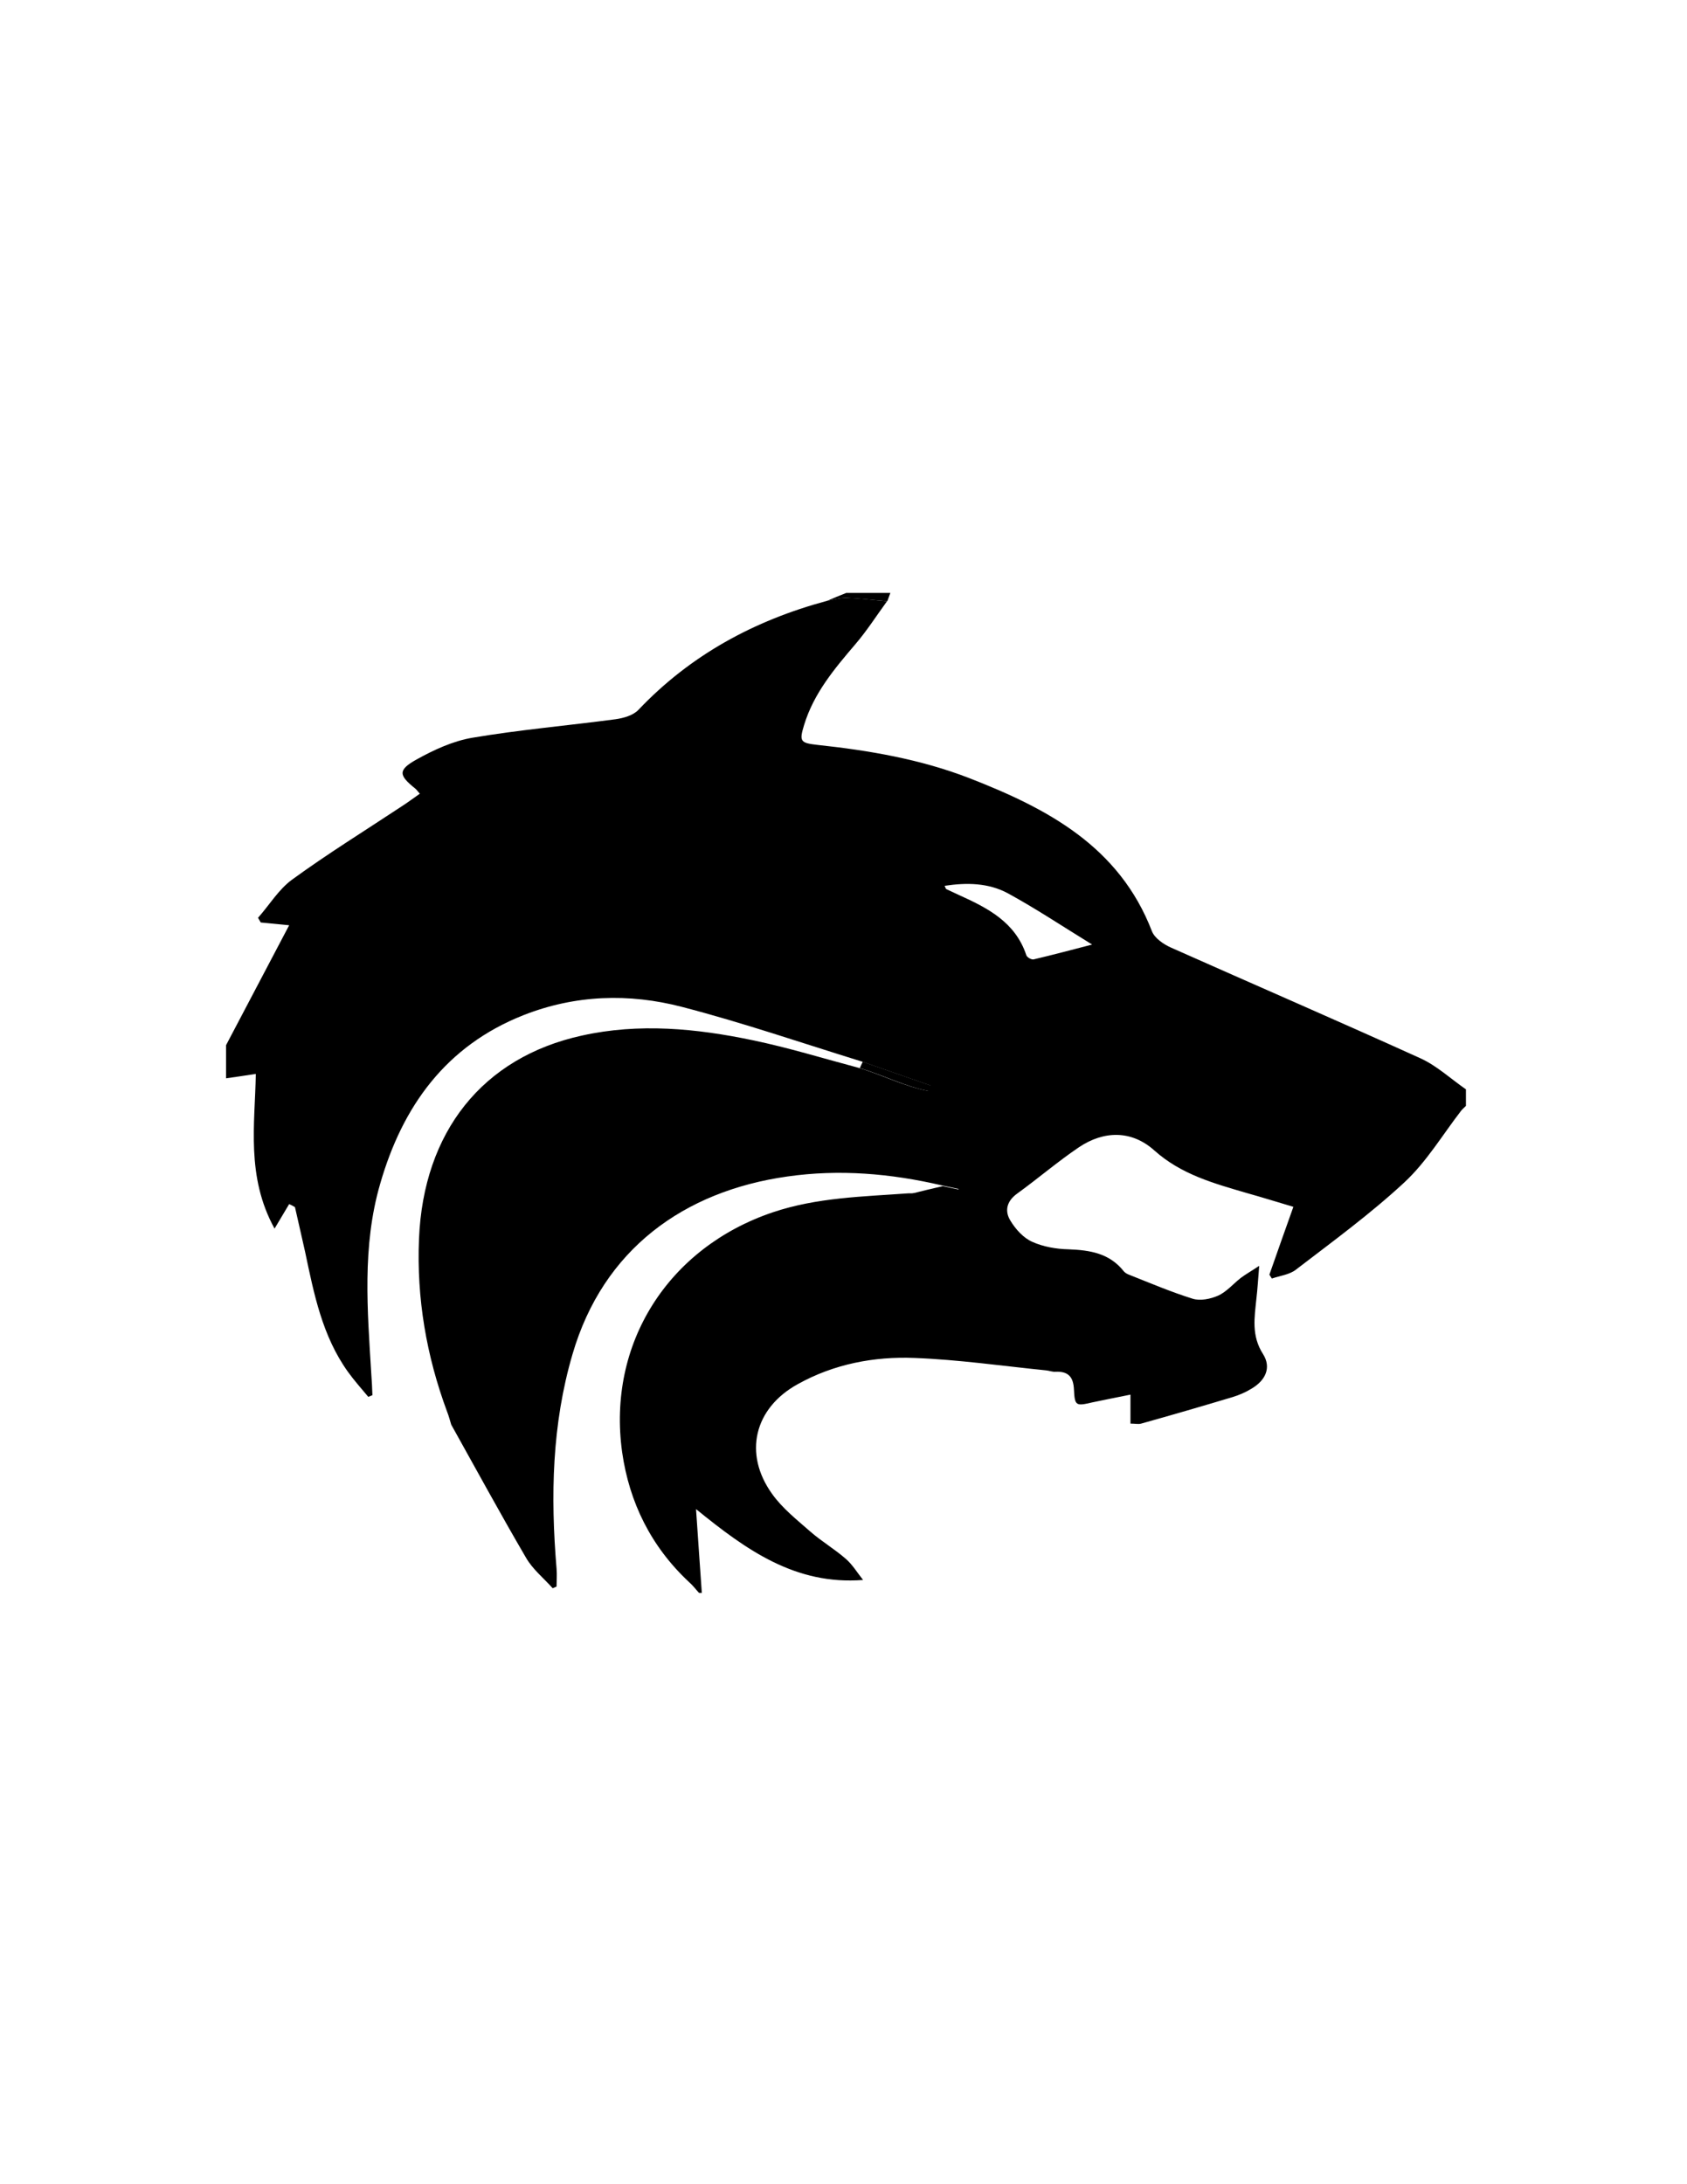 <?xml version="1.0" encoding="utf-8"?>
<!-- Generator: Adobe Illustrator 20.0.0, SVG Export Plug-In . SVG Version: 6.00 Build 0)  -->
<svg version="1.1" id="Layer_1" xmlns="http://www.w3.org/2000/svg" xmlns:xlink="http://www.w3.org/1999/xlink" x="0px" y="0px"
	 viewBox="0 0 612 792" style="enable-background:new 0 0 612 792;" xml:space="preserve">
		<path class="st0" d="M82,391c0-4,0-8,0-12c7.6-14.4,15.1-28.7,22.9-43.5c-3.4-0.3-6.8-0.7-10.3-1c-0.3-0.6-0.7-1.1-1-1.7
			c4.1-4.6,7.4-10.2,12.3-13.8c12.9-9.4,26.5-17.8,39.8-26.6c2.2-1.4,4.3-3,6.6-4.6c-0.8-0.9-1.2-1.5-1.7-1.9
			c-6-4.8-6.3-6.7,0.5-10.5c6.3-3.5,13.2-6.7,20.3-7.9c17.2-2.9,34.6-4.4,51.9-6.7c2.9-0.4,6.4-1.4,8.3-3.4
			c18.9-19.9,42-32.4,68.3-39.5c2.4-0.4,4.8-1.2,7.2-1.1c4.9,0.1,9.8,0.8,14.7,1.2c-3.8,5.2-7.3,10.7-11.5,15.6
			c-7.6,8.9-15.1,17.8-18.6,29.3c-1.8,5.9-1.4,6.5,4.8,7.2c18.8,2,37.4,5.2,55,12c28.3,11,54.5,24.7,66.4,55.6
			c1,2.5,4.2,4.7,6.9,5.9c30.1,13.4,60.4,26.5,90.4,40.1c6,2.7,11.1,7.5,16.6,11.3c0,2,0,4,0,6c-0.6,0.6-1.2,1.1-1.7,1.7
			c-6.8,8.8-12.6,18.6-20.7,26.1c-12.3,11.4-26,21.4-39.3,31.6c-2.3,1.8-5.8,2.2-8.7,3.2c-0.3-0.5-0.6-0.9-0.9-1.4
			c2.8-8.1,5.7-16.1,8.7-24.6c-6.1-1.8-11.5-3.5-16.9-5c-11.9-3.5-23.8-6.7-33.6-15.5c-8.2-7.3-18.2-7.2-27.3-1.1
			c-7.7,5.2-14.8,11.3-22.4,16.8c-3.9,2.8-4.6,6.4-2.4,9.9c1.9,3.1,4.7,6.2,7.9,7.6c4,1.8,8.7,2.6,13.1,2.7c7.8,0.3,14.9,1.4,20.1,8
			c0.5,0.6,1.3,1,2.1,1.3c7.6,3,15.1,6.2,22.8,8.6c2.8,0.9,6.6,0.1,9.3-1.1c3.1-1.4,5.5-4.3,8.2-6.4c1.7-1.3,3.7-2.4,6.7-4.4
			c-0.4,4.9-0.6,8.4-1,11.8c-0.7,6.9-1.9,13.5,2.4,20.2c3.1,4.9,0.9,9.6-4.3,12.6c-2.1,1.3-4.5,2.3-6.8,3c-11,3.3-22,6.5-33.1,9.6
			c-1,0.3-2.2,0-3.9,0c0-3.5,0-6.7,0-10.5c-5.1,1-9.4,1.9-13.8,2.8c-6,1.4-6.4,1.3-6.7-4.6c-0.2-4.6-2-6.7-6.7-6.5
			c-1.1,0.1-2.3-0.4-3.4-0.5c-15.9-1.6-31.8-3.9-47.7-4.5c-14.7-0.6-29.3,2.2-42.4,9.5c-15.8,8.7-19.8,25.2-9.3,39.8
			c3.7,5.2,8.9,9.3,13.8,13.6c4.1,3.6,8.9,6.4,13,10c2.4,2.1,4.2,5.1,6.2,7.6c-24.5,1.9-42.3-10.8-60.6-25.7
			c0.8,11.3,1.4,20.9,2.1,30.4c-0.3,0-0.7,0-1,0c-1.2-1.3-2.3-2.8-3.7-4c-13.7-12.8-21.6-28.8-24.2-47c-5.5-39.4,16.7-74.2,54.6-87
			c16-5.4,32.7-5.7,49.3-6.9c6,0,12,0,18,0c0-0.5,0.1-1.1,0.1-1.6c-2-0.4-4.1-0.9-6.1-1.3c-18.5-4.3-37.1-5.9-56-3.2
			c-37.5,5.3-66.8,26.4-77.9,64.4c-7.5,25.5-8,51.5-5.8,77.8c0.2,2.2,0,4.4,0,6.5c-0.5,0.2-0.9,0.4-1.4,0.6
			c-3.3-3.7-7.3-6.9-9.7-11.1c-9.3-15.9-18.1-32.1-27.1-48.2c-0.5-1.6-0.9-3.2-1.5-4.7c-7.5-20.2-11.1-41.1-10.2-62.7
			c1.6-38.7,23-65.8,59.1-73.7c20.7-4.6,41.5-2.6,62,1.7c13,2.7,25.6,6.6,38.4,10c8.5,2.5,16.6,6.8,25.4,8.4c0.2-0.7,0.4-1.3,0.6-2
			c-8.3-2.9-16.6-5.8-24.9-8.7c-21.7-6.7-43.2-14.1-65.2-19.8c-19.2-5-38.7-4.4-57.5,3c-28.1,11.1-43.9,33-52,61.2
			c-6.6,22.7-4.6,45.9-3.2,69c0.2,2.5,0.3,5,0.4,7.6c-0.5,0.2-1,0.4-1.5,0.6c-2.5-3-5.1-5.9-7.4-9.1c-9.3-13-12.3-28.2-15.5-43.4
			c-1.2-5.5-2.5-10.9-3.7-16.3c-0.7-0.4-1.4-0.8-2.1-1.1c-1.8,3-3.5,5.9-5.3,8.9c-10.4-18.9-7.1-38-6.8-56.1
			C89.1,390,85.5,390.5,82,391z M342.7,321.2c0.3,0.7,0.4,1.1,0.6,1.2c1.5,0.7,3,1.4,4.5,2.1c10.4,4.7,20.5,9.8,24.5,21.8
			c0.2,0.8,1.8,1.7,2.6,1.6c6.8-1.6,13.6-3.4,21.3-5.4c-10.9-6.7-20.5-13.1-30.6-18.6C358.5,320.1,350.7,320,342.7,321.2z"/>
		<path class="st1" d="M300,217.9c2.3-1,4.7-2,7-2.9c5.3,0,10.7,0,16,0c-0.4,1-0.7,2-1.1,3c-4.9-0.4-9.8-1-14.7-1.2
			C304.8,216.7,302.4,217.5,300,217.9z"/>
		<path class="st2" d="M311.9,387.3c0.4-0.8,0.7-1.6,1.1-2.3c8.3,2.9,16.6,5.8,24.9,8.7c-0.2,0.7-0.4,1.3-0.6,2
			C328.5,394.1,320.4,389.8,311.9,387.3z"/>
		<path class="st3" d="M330,433c4-1,8-2,12-2.9c2,0.4,4.1,0.9,6.1,1.3c0,0.5-0.1,1.1-0.1,1.6C342,433,336,433,330,433z"/>
</svg>